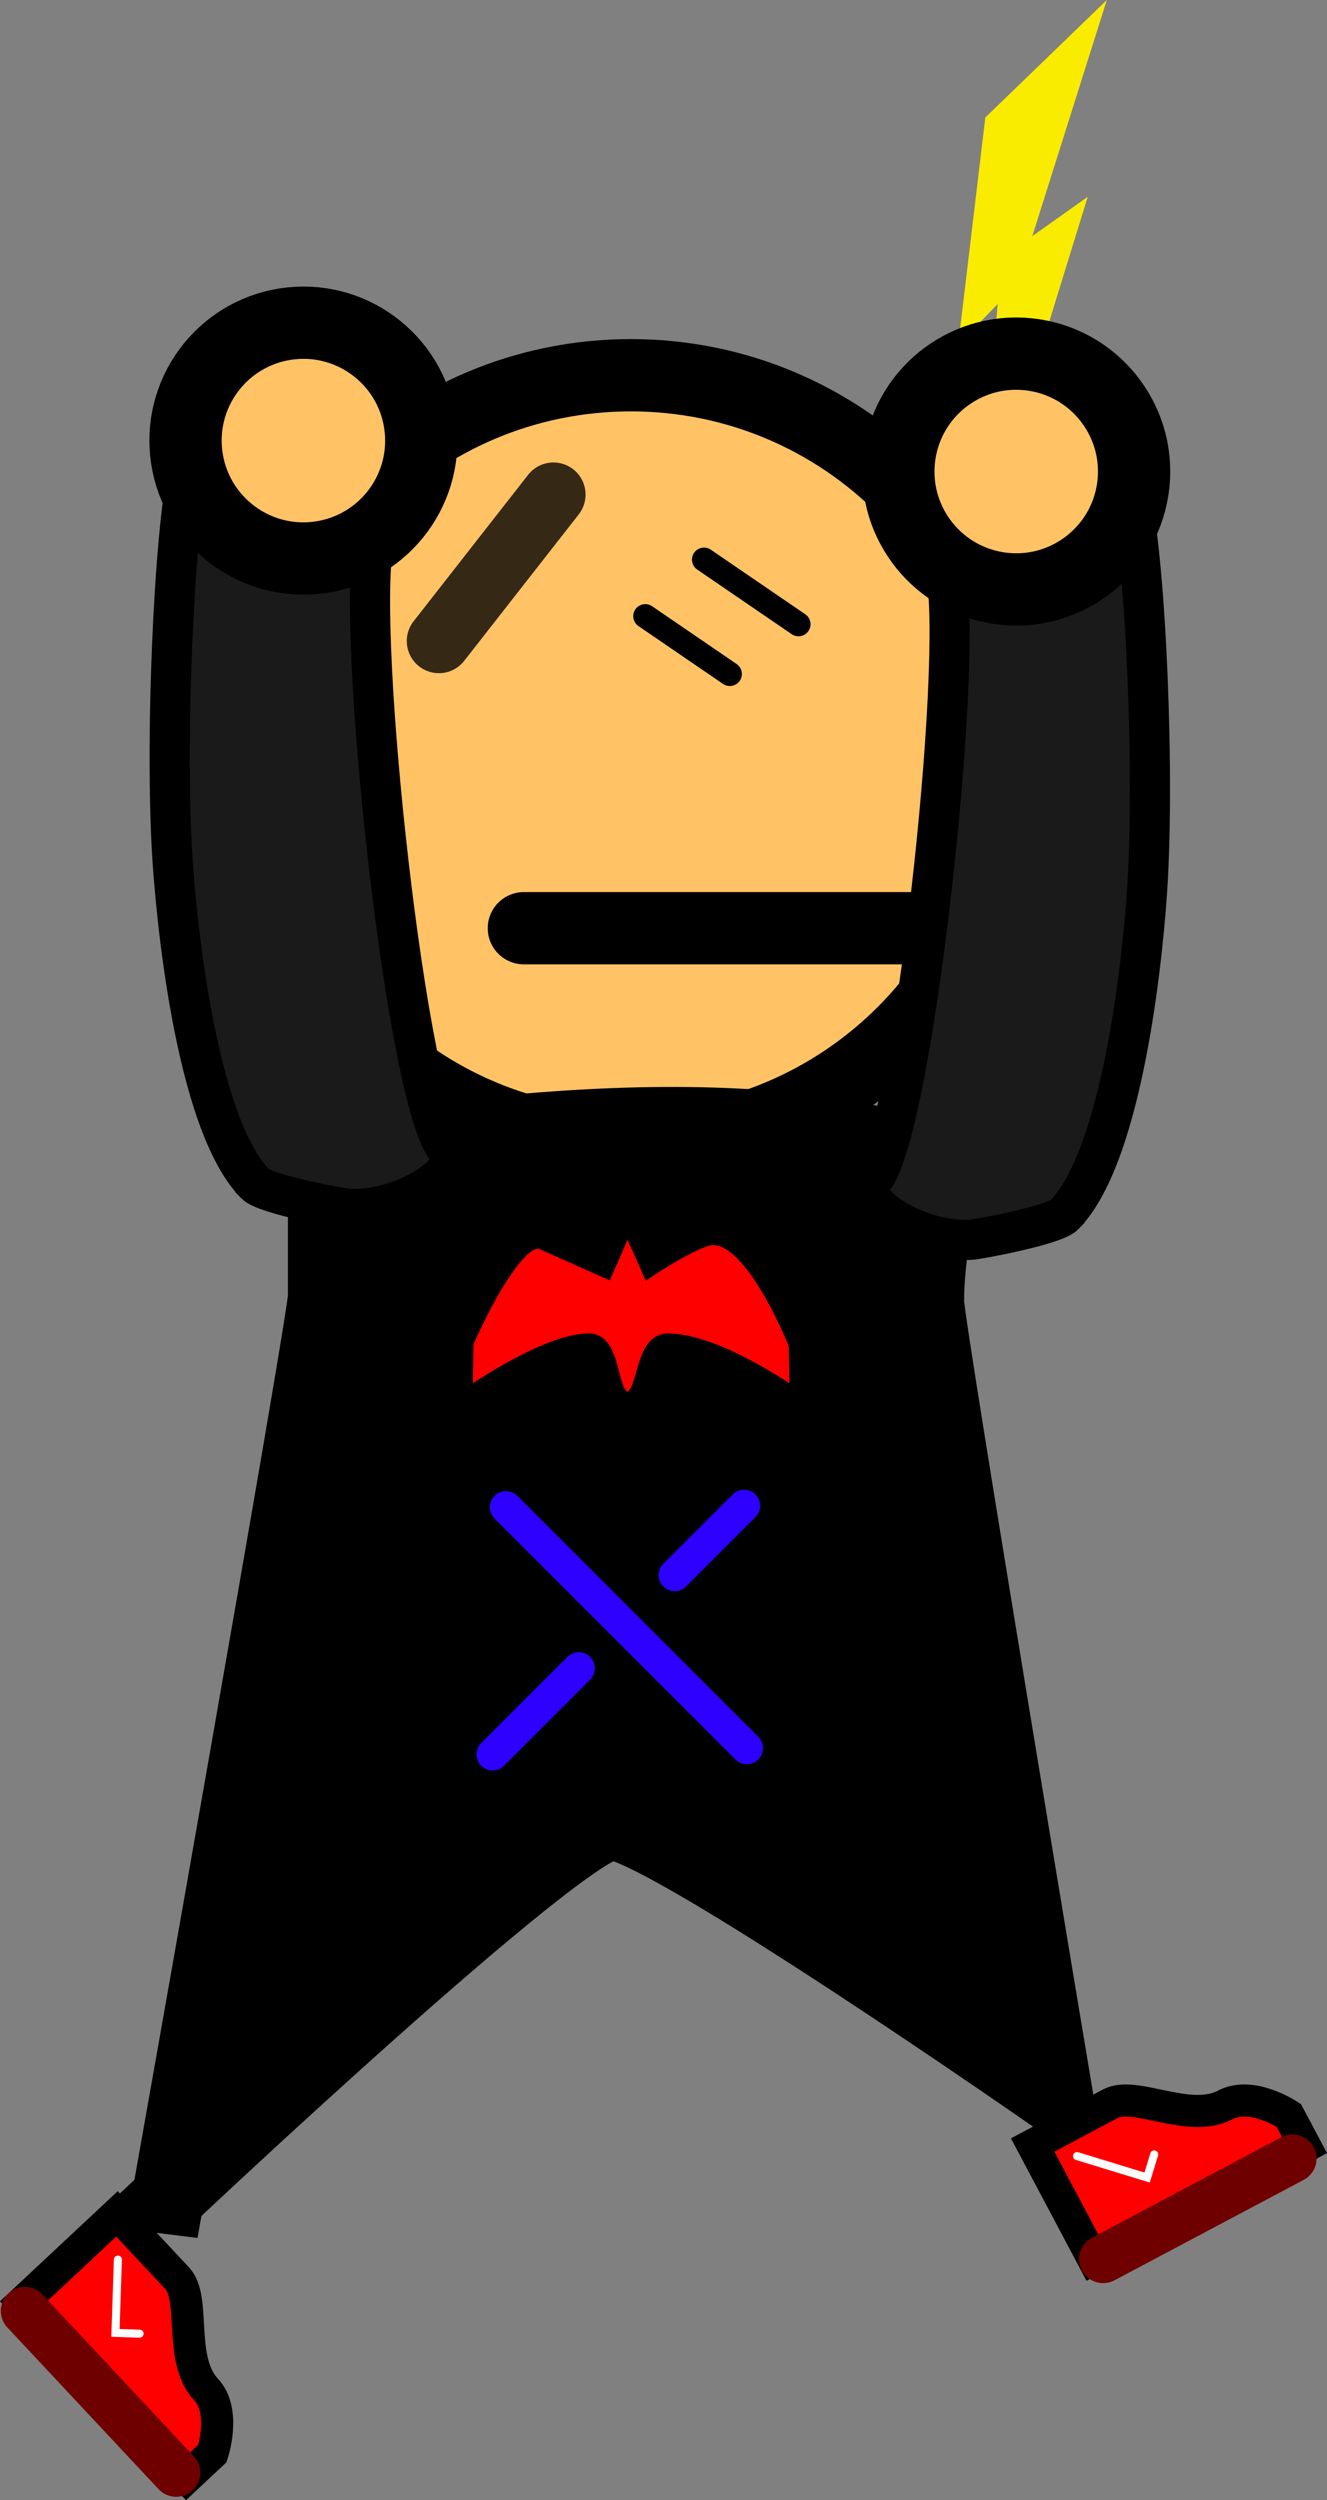 <svg version="1.1" xmlns="http://www.w3.org/2000/svg" xmlns:xlink="http://www.w3.org/1999/xlink" width="82.619" height="155.632" viewBox="0,0,82.619,155.632"><rect x="0" y="0" width="82.619" height="155.632" fill="#808080" stroke="none"/><g transform="translate(-602.34,-258.231)"><g data-paper-data="{&quot;isPaintingLayer&quot;:true}" fill-rule="nonzero" stroke-linejoin="miter" stroke-miterlimit="10" stroke-dasharray="" stroke-dashoffset="0" style="mix-blend-mode: normal"><path d="M641.618,329.535c-13.24,0 -23.973,-10.733 -23.973,-23.973c0,-13.24 10.733,-23.973 23.973,-23.973c13.24,0 23.973,10.733 23.973,23.973c0,13.24 -10.733,23.973 -23.973,23.973z" data-paper-data="{&quot;index&quot;:null}" fill="#ffc366" stroke="#000000" stroke-width="4.5" stroke-linecap="butt"/><path d="M652.054,297.089l-5.882,-4.022" data-paper-data="{&quot;index&quot;:null}" fill="none" stroke="#000000" stroke-width="1.5" stroke-linecap="round"/><path d="M647.779,300.185l-5.263,-3.599" data-paper-data="{&quot;index&quot;:null}" fill="none" stroke="#000000" stroke-width="1.5" stroke-linecap="round"/><path d="M634.956,316.011h26.72" data-paper-data="{&quot;index&quot;:null}" fill="none" stroke="#000000" stroke-width="4.5" stroke-linecap="round"/><path d="M612.796,395.043c0,0 9.721,-54.657 9.721,-56.11c0,-4.17 0,-8.68 0,-8.68c0,0 23.714,-4.751 37.596,0c1.573,0.538 0,4.714 0,9.021c0,1.432 8.066,49.655 8.066,49.655c0,0 -24.543,-17.122 -27.756,-17.162c-2.908,-0.037 -27.628,23.276 -27.628,23.276z" data-paper-data="{&quot;index&quot;:null}" fill="#000000" stroke="#000000" stroke-width="4.5" stroke-linecap="butt"/><path d="M631.256,345.292l0.065,-3.492c0,0 3.042,-7.055 4.782,-6.283c1.758,0.78 3.946,1.757 3.946,1.757l1.358,-3.104l1.358,3.039c0,0 2.147,-1.443 3.527,-1.899c2.726,-0.9 5.654,6.619 5.654,6.619l0.065,3.362c0,0 -4.953,-3.556 -8.082,-3.556c-1.698,0 -1.278,3.621 -2.522,3.621c-1.243,0 -0.779,-3.621 -2.392,-3.621c-2.766,0 -7.759,3.556 -7.759,3.556z" fill="#ff0000" stroke="#000000" stroke-width="1" stroke-linecap="butt"/><path d="M621.973,348.339l1.702,11.282" fill="none" stroke="#000000" stroke-width="1" stroke-linecap="round"/><path d="M632.879,361.12l-0.872,-4.361" fill="none" stroke="#000000" stroke-width="1" stroke-linecap="round"/><path d="M648.839,367.05l-15.001,-15.001" fill="none" stroke="#2d00ff" stroke-width="2" stroke-linecap="round"/><path d="M644.347,356.279l4.317,-4.317" fill="none" stroke="#2d00ff" stroke-width="2" stroke-linecap="round"/><path d="M638.373,362.079l-5.364,5.364" fill="none" stroke="#2d00ff" stroke-width="2" stroke-linecap="round"/><path d="M629.666,298.136l7.131,-9.117" fill="none" stroke-opacity="0.792" stroke="#000000" stroke-width="4" stroke-linecap="round"/><path d="M666.633,391.754c0,0 2.95,-1.566 4.843,-2.571c1.551,-0.823 4.894,1.273 7.157,0.073c1.652,-0.877 3.946,0.653 3.946,0.653l1.027,1.936l-13.206,7.009z" data-paper-data="{&quot;index&quot;:null}" fill="#ff0000" stroke="#000000" stroke-width="2" stroke-linecap="butt"/><path d="M674.201,392.341l-0.441,1.439l-4.363,-1.337" data-paper-data="{&quot;index&quot;:null}" fill="none" stroke="#ffffff" stroke-width="0.5" stroke-linecap="round"/><path d="M609.623,396.041c0,0 2.282,2.439 3.746,4.004c1.199,1.282 0.048,5.057 1.798,6.927c1.277,1.366 0.4,3.98 0.4,3.98l-1.6,1.497l-10.213,-10.918z" data-paper-data="{&quot;index&quot;:null}" fill="#ff0000" stroke="#000000" stroke-width="2" stroke-linecap="butt"/><path d="M611.032,403.499l-1.504,-0.05l0.152,-4.561" data-paper-data="{&quot;index&quot;:null}" fill="none" stroke="#ffffff" stroke-width="0.5" stroke-linecap="round"/><path d="M682.808,392.597l-11.787,6.256" data-paper-data="{&quot;index&quot;:null}" fill="none" stroke="#6f0000" stroke-width="3" stroke-linecap="round"/><path d="M613.309,412.153l-9.418,-10.068" data-paper-data="{&quot;index&quot;:null}" fill="none" stroke="#6f0000" stroke-width="3" stroke-linecap="round"/><path d="M671.25,258.231l-4.639,14.7l3.45,-2.449l-7.036,22.838l1.433,-16.167l-2.462,2.551l1.69,-14.159l7.565,-7.314" fill="#faec00" stroke="none" stroke-width="0.663" stroke-linecap="butt"/><path d="M668.598,333.862c-0.619,0.631 -5.363,1.528 -5.866,1.548c-3.514,0.138 -7.35,-2.558 -6.122,-3.698c2.517,-2.337 5.784,-32.384 4.605,-37.884c-1.107,-5.165 10.873,-6.122 11.384,-4.903c0.89,2.122 1.654,15.675 1.202,24.045c-0.212,3.928 -1.422,17.041 -5.203,20.892z" data-paper-data="{&quot;index&quot;:null}" fill="#1a1a1a" stroke="#000000" stroke-width="2.5" stroke-linecap="butt"/><path d="M664.499,294.837c-4.006,-0.614 -6.757,-4.359 -6.143,-8.365c0.614,-4.006 4.359,-6.757 8.365,-6.143c4.006,0.614 6.757,4.359 6.143,8.365c-0.614,4.006 -4.359,6.757 -8.365,6.143z" data-paper-data="{&quot;index&quot;:null}" fill="#ffc366" stroke="#000000" stroke-width="4.5" stroke-linecap="butt"/><path d="M618.242,331.938c-3.781,-3.851 -4.991,-16.964 -5.203,-20.892c-0.452,-8.371 0.312,-21.923 1.202,-24.045c0.511,-1.219 12.491,-0.262 11.384,4.903c-1.179,5.5 2.088,35.547 4.605,37.884c1.228,1.14 -2.608,3.836 -6.122,3.698c-0.504,-0.02 -5.247,-0.917 -5.866,-1.548z" data-paper-data="{&quot;index&quot;:null}" fill="#1a1a1a" stroke="#000000" stroke-width="2.5" stroke-linecap="butt"/><path d="M613.976,286.769c-0.614,-4.006 2.137,-7.751 6.143,-8.365c4.006,-0.614 7.751,2.137 8.365,6.143c0.614,4.006 -2.137,7.751 -6.143,8.365c-4.006,0.614 -7.751,-2.137 -8.365,-6.143z" data-paper-data="{&quot;index&quot;:null}" fill="#ffc366" stroke="#000000" stroke-width="4.5" stroke-linecap="butt"/></g></g></svg>